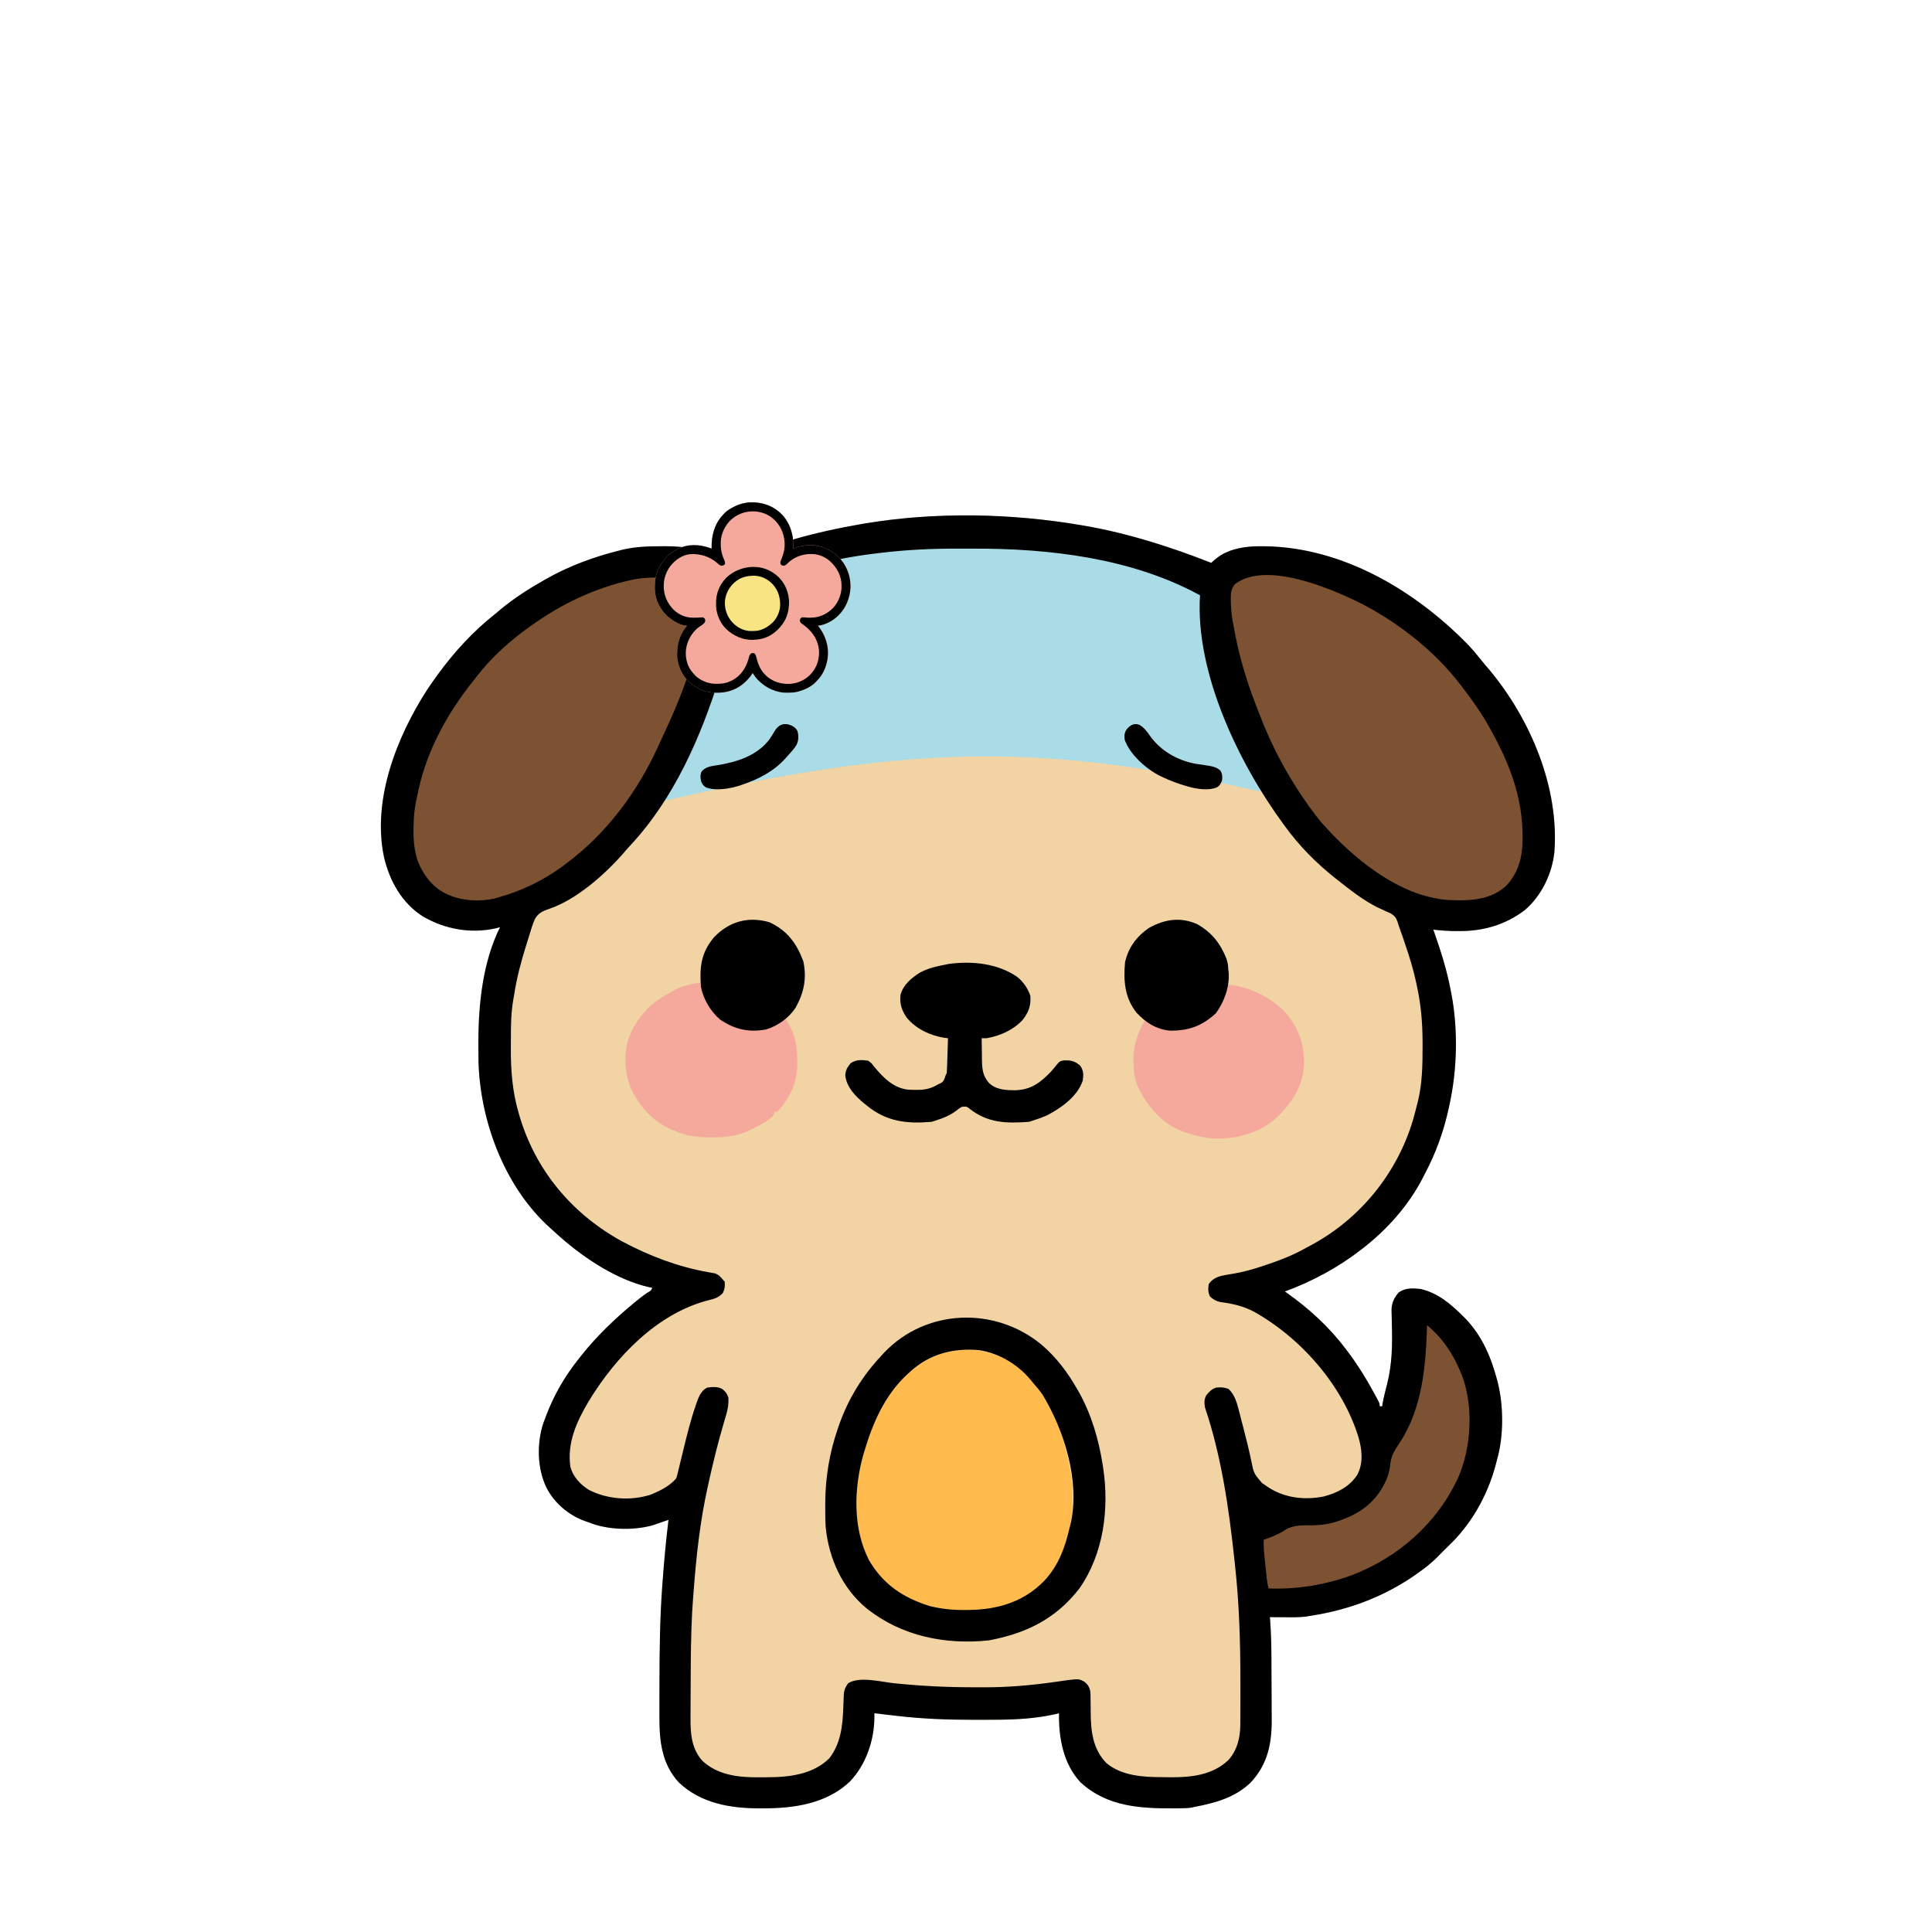 <svg width="350" height="350" viewBox="0 0 350 350" fill="none" xmlns="http://www.w3.org/2000/svg">
<path d="M196.148 95.186C196.346 95.22 196.544 95.254 196.748 95.289C204.495 96.656 212.119 99.089 219.429 101.967C219.578 101.831 219.578 101.831 219.729 101.692C220.557 100.954 221.297 100.402 222.339 99.989C222.66 99.858 222.66 99.858 222.988 99.724C224.814 99.12 226.507 98.947 228.428 98.958C228.801 98.96 228.801 98.96 229.181 98.962C243.252 99.167 256.356 106.962 265.958 116.807C266.76 117.647 267.502 118.528 268.221 119.44C268.738 120.092 269.278 120.719 269.82 121.349C277.287 130.307 282.492 142.674 281.588 154.406C281.159 158.336 279.261 162.263 276.255 164.857C272.751 167.531 268.733 168.696 264.353 168.674C264.176 168.675 263.999 168.676 263.817 168.677C262.423 168.675 261.049 168.564 259.663 168.42C259.719 168.579 259.774 168.738 259.832 168.901C261.049 172.395 262.152 175.855 262.827 179.496C262.864 179.682 262.901 179.869 262.939 180.062C264.156 186.482 263.996 193.693 262.601 200.064C262.538 200.365 262.538 200.365 262.473 200.672C261.56 204.912 260.127 208.901 258.081 212.722C257.975 212.934 257.869 213.145 257.76 213.363C255.238 218.289 251.345 222.673 247.005 226.058C246.82 226.203 246.82 226.203 246.632 226.35C242.463 229.589 237.721 232.148 232.765 233.969C232.908 234.068 233.051 234.167 233.198 234.269C237.106 237.04 240.705 240.325 243.615 244.141C243.712 244.267 243.809 244.393 243.908 244.523C245.915 247.145 247.599 249.898 249.167 252.801C249.245 252.945 249.323 253.09 249.404 253.239C249.944 254.257 249.944 254.257 249.944 254.764C250.093 254.764 250.242 254.764 250.396 254.764C250.435 254.498 250.435 254.498 250.474 254.226C250.588 253.594 250.72 252.986 250.875 252.364C250.923 252.171 250.972 251.977 251.021 251.778C251.12 251.385 251.22 250.993 251.321 250.6C252.214 246.988 252.253 243.497 252.143 239.804C252.127 239.213 252.118 238.622 252.109 238.031C252.099 237.765 252.099 237.765 252.087 237.494C252.075 236.142 252.48 235.242 253.334 234.195C254.523 233.267 255.962 233.358 257.403 233.517C260.435 234.247 262.699 236.12 264.862 238.264C265.061 238.46 265.26 238.656 265.465 238.858C268.417 241.93 270.043 245.666 271.148 249.735C271.195 249.906 271.242 250.077 271.29 250.253C272.406 254.6 272.441 260.175 271.191 264.484C271.11 264.792 271.03 265.101 270.95 265.411C269.442 271.048 266.447 276.315 262.149 280.306C261.963 280.492 261.776 280.679 261.584 280.871C261.398 281.057 261.211 281.244 261.019 281.436C260.907 281.553 260.794 281.67 260.678 281.79C259.751 282.743 258.783 283.572 257.713 284.36C257.556 284.477 257.398 284.594 257.235 284.714C251.324 289.045 244.516 291.666 237.286 292.738C236.931 292.801 236.931 292.801 236.57 292.866C235.306 293.008 234.05 292.987 232.779 292.978C232.517 292.977 232.255 292.976 231.984 292.975C231.34 292.972 230.697 292.968 230.053 292.964C230.068 293.158 230.084 293.353 230.1 293.554C230.276 295.925 230.323 298.285 230.333 300.662C230.334 300.861 230.335 301.061 230.335 301.266C230.34 302.32 230.343 303.373 230.346 304.427C230.348 305.503 230.356 306.579 230.365 307.655C230.371 308.494 230.373 309.333 230.373 310.172C230.374 310.569 230.377 310.965 230.381 311.362C230.426 315.776 229.678 319.649 226.527 322.962C223.692 325.655 220.22 326.601 216.491 327.32C216.322 327.36 216.153 327.4 215.979 327.441C215.19 327.575 214.412 327.587 213.613 327.592C213.361 327.595 213.361 327.595 213.104 327.597C206.809 327.643 200.612 327.397 195.719 322.859C192.616 319.52 191.772 314.779 191.853 310.368C191.588 310.433 191.322 310.499 191.048 310.566C187.614 311.326 184.072 311.53 180.564 311.544C180.294 311.546 180.023 311.547 179.744 311.549C178.874 311.553 178.003 311.554 177.133 311.555C176.836 311.555 176.539 311.555 176.233 311.556C171.532 311.558 166.912 311.378 162.243 310.82C161.89 310.779 161.536 310.737 161.182 310.696C160.255 310.588 159.328 310.478 158.401 310.368C158.403 310.611 158.406 310.853 158.408 311.103C158.372 315.323 156.887 319.666 153.972 322.736C149.691 326.795 143.81 327.598 138.171 327.603C137.999 327.603 137.827 327.603 137.65 327.603C132.327 327.596 126.997 326.716 122.979 322.908C119.864 319.532 119.451 315.405 119.463 311.024C119.463 310.648 119.462 310.272 119.461 309.896C119.46 308.898 119.462 307.9 119.465 306.902C119.467 306.283 119.468 305.664 119.469 305.045C119.478 299.125 119.537 293.219 119.975 287.313C119.988 287.133 120.002 286.952 120.015 286.767C120.294 282.945 120.639 279.137 121.105 275.333C120.858 275.418 120.611 275.502 120.357 275.589C120.209 275.64 120.062 275.69 119.91 275.742C119.605 275.846 119.301 275.951 118.996 276.057C118.795 276.125 118.795 276.125 118.589 276.194C118.454 276.24 118.319 276.286 118.18 276.334C114.687 277.305 109.99 277.174 106.639 275.785C106.439 275.717 106.238 275.649 106.031 275.579C103.022 274.518 100.376 272.27 98.954 269.414C97.311 265.957 97.232 261.488 98.416 257.843C98.519 257.573 98.622 257.303 98.728 257.024C98.819 256.78 98.819 256.78 98.912 256.53C100.341 252.738 102.302 249.338 104.831 246.175C104.986 245.977 105.14 245.779 105.299 245.575C108.099 242.058 111.293 238.994 114.748 236.131C114.91 235.997 115.071 235.863 115.237 235.725C115.928 235.16 116.613 234.615 117.364 234.131C117.959 233.8 117.959 233.8 118.167 233.291C118.005 233.263 117.843 233.235 117.676 233.206C111.928 231.935 106.04 228.086 101.667 224.25C101.472 224.08 101.278 223.911 101.078 223.736C100.514 223.236 99.958 222.729 99.406 222.216C99.256 222.077 99.106 221.939 98.951 221.797C91.193 214.386 86.969 202.857 86.683 192.275C86.665 191.274 86.662 190.273 86.664 189.271C86.664 189.06 86.664 188.848 86.664 188.63C86.682 181.783 87.48 174.19 90.591 167.968C90.31 168.041 90.028 168.114 89.738 168.189C85.21 169.188 80.516 168.321 76.556 165.985C72.769 163.545 70.57 159.57 69.563 155.266C67.382 144.908 71.865 133.485 77.408 124.913C77.944 124.109 78.497 123.318 79.064 122.536C79.159 122.403 79.255 122.27 79.354 122.134C82.32 118.071 85.738 114.352 89.687 111.234C90.092 110.895 90.497 110.556 90.902 110.217C93.277 108.279 95.842 106.643 98.502 105.131C98.665 105.039 98.827 104.946 98.995 104.851C103.192 102.493 107.621 100.861 112.29 99.706C112.451 99.666 112.611 99.625 112.777 99.584C115.191 99.002 117.618 98.965 120.088 98.958C120.245 98.957 120.401 98.956 120.563 98.955C124.164 98.945 128.005 99.482 130.825 101.967C130.825 102.116 130.825 102.265 130.825 102.419C131.043 102.32 131.261 102.221 131.486 102.119C139.287 98.668 147.525 96.405 155.914 94.96C156.128 94.922 156.343 94.885 156.563 94.847C169.477 92.683 183.269 92.963 196.148 95.186Z" fill="#F2D3A3"/>
<path d="M275.782 143.799C275.782 163.901 232.29 137.028 178.639 137.028C124.988 137.028 77.272 163.901 77.272 143.799C77.272 123.697 124.988 98.09 178.639 98.09C232.29 98.09 275.782 123.697 275.782 143.799Z" fill="#AADCE7"/>
<path d="M196.148 95.186C196.346 95.22 196.544 95.254 196.748 95.289C204.495 96.656 212.119 99.089 219.429 101.967C219.578 101.831 219.578 101.831 219.729 101.692C220.557 100.954 221.297 100.402 222.339 99.989C222.66 99.858 222.66 99.858 222.988 99.724C224.814 99.12 226.507 98.947 228.428 98.958C228.801 98.96 228.801 98.96 229.181 98.962C243.252 99.167 256.356 106.962 265.958 116.807C266.76 117.647 267.502 118.528 268.221 119.44C268.738 120.092 269.278 120.719 269.82 121.349C277.287 130.307 282.492 142.674 281.588 154.406C281.159 158.336 279.261 162.263 276.255 164.857C272.751 167.531 268.733 168.696 264.353 168.674C264.176 168.675 263.999 168.676 263.817 168.677C262.423 168.675 261.049 168.564 259.663 168.42C259.719 168.579 259.774 168.738 259.832 168.901C261.049 172.395 262.152 175.855 262.827 179.496C262.864 179.682 262.901 179.869 262.939 180.062C264.156 186.482 263.996 193.693 262.601 200.064C262.538 200.365 262.538 200.365 262.473 200.672C261.56 204.912 260.127 208.901 258.081 212.722C257.975 212.934 257.869 213.145 257.76 213.363C255.238 218.289 251.345 222.673 247.005 226.058C246.82 226.203 246.82 226.203 246.632 226.35C242.463 229.589 237.721 232.148 232.765 233.969C232.908 234.068 233.051 234.167 233.198 234.269C237.106 237.04 240.705 240.325 243.615 244.141C243.712 244.267 243.809 244.393 243.908 244.523C245.915 247.145 247.599 249.898 249.167 252.801C249.245 252.945 249.323 253.09 249.404 253.239C249.944 254.257 249.944 254.257 249.944 254.764C250.093 254.764 250.242 254.764 250.396 254.764C250.435 254.498 250.435 254.498 250.474 254.226C250.588 253.594 250.72 252.986 250.875 252.364C250.923 252.171 250.972 251.977 251.021 251.778C251.12 251.385 251.22 250.993 251.321 250.6C252.214 246.988 252.253 243.497 252.143 239.804C252.127 239.213 252.118 238.622 252.109 238.031C252.099 237.765 252.099 237.765 252.087 237.494C252.075 236.142 252.48 235.242 253.334 234.195C254.523 233.267 255.962 233.358 257.403 233.517C260.435 234.247 262.699 236.12 264.862 238.264C265.061 238.46 265.26 238.656 265.465 238.858C268.417 241.93 270.043 245.666 271.148 249.735C271.195 249.906 271.242 250.077 271.29 250.253C272.406 254.6 272.441 260.175 271.191 264.484C271.11 264.792 271.03 265.101 270.95 265.411C269.442 271.048 266.447 276.315 262.149 280.306C261.963 280.492 261.776 280.679 261.584 280.871C261.398 281.057 261.211 281.244 261.019 281.436C260.907 281.553 260.794 281.67 260.678 281.79C259.751 282.743 258.783 283.572 257.713 284.36C257.556 284.477 257.398 284.594 257.235 284.714C251.324 289.045 244.516 291.666 237.286 292.738C236.931 292.801 236.931 292.801 236.57 292.866C235.306 293.008 234.05 292.987 232.779 292.978C232.517 292.977 232.255 292.976 231.984 292.975C231.34 292.972 230.697 292.968 230.053 292.964C230.068 293.158 230.084 293.353 230.1 293.554C230.276 295.925 230.323 298.285 230.333 300.662C230.334 300.861 230.335 301.061 230.335 301.266C230.34 302.32 230.343 303.373 230.346 304.427C230.348 305.503 230.356 306.579 230.365 307.655C230.371 308.494 230.373 309.333 230.373 310.172C230.374 310.569 230.377 310.965 230.381 311.362C230.426 315.776 229.678 319.649 226.527 322.962C223.692 325.655 220.22 326.601 216.491 327.32C216.322 327.36 216.153 327.4 215.979 327.441C215.19 327.575 214.412 327.587 213.613 327.592C213.361 327.595 213.361 327.595 213.104 327.597C206.809 327.643 200.612 327.397 195.719 322.859C192.616 319.52 191.772 314.779 191.853 310.368C191.588 310.433 191.322 310.499 191.048 310.566C187.614 311.326 184.072 311.53 180.564 311.544C180.294 311.546 180.023 311.547 179.744 311.549C178.874 311.553 178.003 311.554 177.133 311.555C176.836 311.555 176.539 311.555 176.233 311.556C171.532 311.558 166.912 311.378 162.243 310.82C161.89 310.779 161.536 310.737 161.182 310.696C160.255 310.588 159.328 310.478 158.401 310.368C158.403 310.611 158.406 310.853 158.408 311.103C158.372 315.323 156.887 319.666 153.972 322.736C149.691 326.795 143.81 327.598 138.171 327.603C137.999 327.603 137.827 327.603 137.65 327.603C132.327 327.596 126.997 326.716 122.979 322.908C119.864 319.532 119.451 315.405 119.463 311.024C119.463 310.648 119.462 310.272 119.461 309.896C119.46 308.898 119.462 307.9 119.465 306.902C119.467 306.283 119.468 305.664 119.469 305.045C119.478 299.125 119.537 293.219 119.975 287.313C119.988 287.133 120.002 286.952 120.015 286.767C120.294 282.945 120.639 279.137 121.105 275.333C120.858 275.418 120.611 275.502 120.357 275.589C120.209 275.64 120.062 275.69 119.91 275.742C119.605 275.846 119.301 275.951 118.996 276.057C118.795 276.125 118.795 276.125 118.589 276.194C118.454 276.24 118.319 276.286 118.18 276.334C114.687 277.305 109.99 277.174 106.639 275.785C106.439 275.717 106.238 275.649 106.031 275.579C103.022 274.518 100.376 272.27 98.954 269.414C97.311 265.957 97.232 261.488 98.416 257.843C98.519 257.573 98.622 257.303 98.728 257.024C98.819 256.78 98.819 256.78 98.912 256.53C100.341 252.738 102.302 249.338 104.831 246.175C104.986 245.977 105.14 245.779 105.299 245.575C108.099 242.058 111.293 238.994 114.748 236.131C114.91 235.997 115.071 235.863 115.237 235.725C115.928 235.16 116.613 234.615 117.364 234.131C117.959 233.8 117.959 233.8 118.167 233.291C118.005 233.263 117.843 233.235 117.676 233.206C111.928 231.935 106.04 228.086 101.667 224.25C101.472 224.08 101.278 223.911 101.078 223.736C100.514 223.236 99.958 222.729 99.406 222.216C99.256 222.077 99.106 221.939 98.951 221.797C91.193 214.386 86.969 202.857 86.683 192.275C86.665 191.274 86.662 190.273 86.664 189.271C86.664 189.06 86.664 188.848 86.664 188.63C86.682 181.783 87.48 174.19 90.591 167.968C90.31 168.041 90.028 168.114 89.738 168.189C85.21 169.188 80.516 168.321 76.556 165.985C72.769 163.545 70.57 159.57 69.563 155.266C67.382 144.908 71.865 133.485 77.408 124.913C77.944 124.109 78.497 123.318 79.064 122.536C79.159 122.403 79.255 122.27 79.354 122.134C82.32 118.071 85.738 114.352 89.687 111.234C90.092 110.895 90.497 110.556 90.902 110.217C93.277 108.279 95.842 106.643 98.502 105.131C98.665 105.039 98.827 104.946 98.995 104.851C103.192 102.493 107.621 100.861 112.29 99.706C112.451 99.666 112.611 99.625 112.777 99.584C115.191 99.002 117.618 98.965 120.088 98.958C120.245 98.957 120.401 98.956 120.563 98.955C124.164 98.945 128.005 99.482 130.825 101.967C130.825 102.116 130.825 102.265 130.825 102.419C131.043 102.32 131.261 102.221 131.486 102.119C139.287 98.668 147.525 96.405 155.914 94.96C156.128 94.922 156.343 94.885 156.563 94.847C169.477 92.683 183.269 92.963 196.148 95.186ZM159.531 100.158C159.173 100.201 159.173 100.201 158.808 100.244C151.13 101.158 143.69 103.037 136.476 105.809C136.27 105.887 136.064 105.966 135.851 106.046C135.327 106.248 134.806 106.457 134.286 106.671C134.01 106.784 133.734 106.898 133.45 107.014C132.823 107.333 132.823 107.333 132.654 107.913C132.631 108.591 132.646 109.257 132.675 109.934C132.746 113.938 131.765 118.047 130.599 121.857C130.531 122.079 130.463 122.301 130.393 122.529C127.004 133.438 122.068 144.759 114.147 153.193C113.718 153.652 113.314 154.121 112.912 154.604C109.501 158.487 104.417 162.987 99.459 164.662C98.265 165.077 97.574 165.375 96.904 166.479C96.525 167.341 96.245 168.228 95.98 169.131C95.773 169.835 95.549 170.534 95.326 171.233C94.415 174.131 93.643 177.035 93.17 180.037C93.104 180.456 93.033 180.874 92.957 181.291C92.578 183.562 92.549 185.804 92.554 188.101C92.555 188.756 92.549 189.409 92.544 190.063C92.531 193.897 92.835 197.766 93.911 201.463C93.968 201.666 94.026 201.868 94.085 202.077C97.008 212.025 103.623 219.91 112.669 224.873C117.598 227.508 122.762 229.48 128.276 230.462C128.477 230.499 128.678 230.535 128.885 230.573C129.067 230.603 129.249 230.634 129.436 230.666C130.185 230.88 130.577 231.339 131.051 231.935C131.125 232.01 131.2 232.084 131.277 232.161C131.374 232.993 131.298 233.47 130.952 234.238C130.169 235.097 129.445 235.275 128.338 235.551C119.027 237.935 111.481 245.878 106.62 253.902C104.456 257.56 102.708 261.37 103.329 265.725C103.803 267.512 105.103 268.916 106.642 269.884C110.004 271.618 114.166 271.937 117.8 270.798C119.466 270.135 121.266 269.251 122.462 267.874C122.649 267.414 122.649 267.414 122.763 266.894C122.812 266.696 122.861 266.497 122.911 266.293C122.962 266.079 123.013 265.864 123.066 265.643C123.149 265.307 123.149 265.307 123.234 264.964C123.412 264.244 123.587 263.523 123.761 262.802C124.421 260.078 125.085 257.367 125.997 254.714C126.059 254.529 126.122 254.344 126.186 254.154C126.582 253.045 126.999 251.931 128.112 251.374C129.036 251.257 129.97 251.166 130.815 251.602C131.411 252.085 131.711 252.451 131.955 253.182C132.013 254.294 131.884 255.198 131.566 256.263C131.481 256.552 131.396 256.841 131.312 257.131C131.267 257.281 131.222 257.432 131.176 257.587C130.077 261.285 129.167 265.01 128.338 268.778C128.271 269.08 128.271 269.08 128.202 269.387C126.828 275.564 126.139 281.871 125.664 288.173C125.635 288.556 125.604 288.938 125.572 289.321C125.427 291.104 125.334 292.884 125.276 294.671C125.267 294.961 125.258 295.251 125.248 295.549C125.146 298.869 125.124 302.189 125.12 305.511C125.118 306.391 125.113 307.27 125.107 308.15C125.102 308.843 125.101 309.535 125.101 310.227C125.1 310.552 125.098 310.876 125.095 311.201C125.071 314.038 125.263 316.743 127.208 318.957C129.998 321.588 133.811 322.015 137.479 321.972C137.959 321.966 138.439 321.967 138.919 321.968C142.939 321.96 147.28 321.488 150.264 318.505C152.299 315.833 152.651 312.694 152.764 309.45C152.781 308.983 152.799 308.516 152.822 308.049C152.841 307.631 152.857 307.213 152.872 306.795C152.985 306.008 153.18 305.576 153.654 304.943C155.628 303.627 159.646 304.694 161.918 304.929C166.643 305.416 171.321 305.664 176.072 305.663C176.777 305.664 177.482 305.668 178.187 305.672C182.562 305.685 186.862 305.311 191.189 304.689C191.762 304.607 192.334 304.527 192.907 304.447C193.151 304.412 193.395 304.377 193.646 304.341C195.46 304.143 195.46 304.143 196.431 304.647C197.109 305.217 197.253 305.469 197.504 306.299C197.562 307.038 197.562 307.038 197.566 307.873C197.571 308.183 197.575 308.494 197.58 308.804C197.585 309.286 197.589 309.767 197.59 310.248C197.606 313.614 197.973 316.879 200.443 319.409C203.236 321.728 207.088 321.941 210.557 321.95C211.044 321.952 211.53 321.959 212.017 321.966C215.819 321.995 219.694 321.573 222.549 318.843C224.14 317.037 224.68 314.809 224.694 312.449C224.695 312.282 224.697 312.115 224.698 311.943C224.702 311.394 224.703 310.844 224.704 310.294C224.706 309.903 224.708 309.512 224.71 309.121C224.715 307.86 224.714 306.599 224.713 305.339C224.713 305.124 224.713 304.91 224.713 304.689C224.71 297.576 224.504 290.546 223.724 283.47C223.674 283.001 223.624 282.532 223.573 282.063C222.591 272.985 221.224 263.678 218.299 254.99C218.161 254.2 218.125 253.498 218.521 252.781C219.031 252.137 219.541 251.607 220.333 251.374C221.155 251.299 221.748 251.311 222.523 251.6C223.716 252.632 224.119 254.264 224.493 255.749C224.539 255.924 224.585 256.099 224.632 256.28C224.729 256.652 224.824 257.024 224.919 257.397C225.068 257.977 225.219 258.556 225.37 259.136C225.848 260.969 226.296 262.801 226.679 264.656C227.147 266.943 227.147 266.943 228.647 268.682C228.813 268.788 228.978 268.895 229.149 269.004C229.319 269.127 229.489 269.25 229.664 269.376C232.654 271.371 236.292 271.794 239.782 271.107C242.251 270.467 244.435 269.364 245.875 267.196C247.013 265.058 246.745 262.607 246.101 260.358C243.193 250.938 235.685 242.387 227.148 237.615C225.244 236.613 223.314 236.168 221.192 235.897C220.324 235.733 219.859 235.456 219.203 234.873C218.838 234.144 218.845 233.402 218.977 232.613C219.898 231.329 221.057 231.142 222.553 230.88C222.702 230.857 222.851 230.833 223.005 230.81C225.174 230.474 227.204 229.892 229.276 229.18C229.438 229.125 229.601 229.07 229.768 229.014C232.154 228.205 234.419 227.312 236.608 226.058C236.914 225.893 237.221 225.73 237.529 225.566C246.38 220.812 253.045 212.624 255.942 203.013C256.224 202.035 256.483 201.053 256.725 200.064C256.762 199.924 256.8 199.783 256.839 199.638C257.669 196.32 257.721 192.842 257.713 189.441C257.713 189.139 257.713 189.139 257.713 188.831C257.705 185.418 257.448 182.162 256.725 178.817C256.686 178.629 256.647 178.44 256.607 178.245C255.843 174.587 254.575 171.036 253.334 167.516C253.281 167.344 253.227 167.172 253.173 166.995C252.893 166.181 252.646 165.927 251.91 165.455C251.61 165.318 251.307 165.186 251.003 165.058C250.674 164.906 250.345 164.752 250.017 164.597C249.77 164.481 249.77 164.481 249.517 164.362C246.9 163.068 244.546 161.171 242.259 159.379C242.133 159.28 242.008 159.182 241.878 159.081C238.452 156.361 235.329 153.205 232.765 149.659C232.655 149.509 232.545 149.359 232.432 149.205C224.374 138.191 216.497 121.823 217.395 107.844C205.091 101.106 190.058 99.334 176.233 99.392C175.312 99.396 174.39 99.394 173.469 99.39C168.78 99.373 164.188 99.599 159.531 100.158Z" fill="black"/>
<path d="M246.453 109.256C253.283 112.749 259.979 118.001 264.635 124.118C264.755 124.273 264.874 124.429 264.997 124.589C266.765 126.91 268.424 129.248 269.834 131.803C269.938 131.989 270.043 132.175 270.15 132.367C273.463 138.331 275.799 144.418 275.824 151.298C275.826 151.738 275.826 151.738 275.829 152.186C275.785 155.39 275.058 158.113 272.846 160.484C269.913 163.146 266.092 163.207 262.349 163.041C253.428 162.414 245.052 155.428 239.4 149.011C238.654 148.127 237.96 147.208 237.286 146.269C237.183 146.126 237.08 145.983 236.973 145.836C233.26 140.64 230.303 135.066 228.048 129.09C227.807 128.452 227.561 127.816 227.314 127.181C225.625 122.767 224.292 118.156 223.498 113.494C223.452 113.274 223.406 113.053 223.359 112.826C223.092 111.469 222.994 110.141 222.975 108.762C222.971 108.598 222.967 108.435 222.963 108.267C222.964 107.253 223.097 106.612 223.724 105.809C229.378 101.568 240.989 106.583 246.453 109.256Z" fill="#7D5232"/>
<path d="M119.891 104.622C120.317 104.62 120.317 104.62 120.752 104.617C124.925 104.626 124.925 104.626 126.53 106.035C126.995 107.104 127.062 108.121 127.053 109.27C127.051 109.538 127.051 109.538 127.05 109.811C126.894 117.835 123.361 126.404 119.996 133.536C119.75 134.062 119.511 134.591 119.274 135.121C115.516 143.409 109.904 150.991 102.571 156.44C102.35 156.609 102.128 156.778 101.9 156.952C98.433 159.489 94.502 161.403 90.365 162.543C90.161 162.603 89.957 162.662 89.747 162.723C87.205 163.354 84.218 163.264 81.776 162.317C81.492 162.21 81.492 162.21 81.202 162.1C78.529 160.933 76.744 158.653 75.673 155.988C75.074 154.113 74.885 152.355 74.91 150.394C74.913 150.008 74.913 150.008 74.916 149.615C74.951 147.591 75.185 145.746 75.673 143.782C75.734 143.5 75.794 143.218 75.856 142.927C77.439 135.709 81.234 128.923 85.845 123.214C86.063 122.926 86.063 122.926 86.286 122.633C89.029 119.101 92.368 116.061 96.016 113.494C96.153 113.396 96.29 113.297 96.432 113.196C101.694 109.435 107.768 106.529 114.099 105.131C114.28 105.089 114.462 105.048 114.649 105.005C116.399 104.642 118.108 104.611 119.891 104.622Z" fill="#7D5232"/>
<path d="M181.004 245.723C181.209 245.802 181.414 245.881 181.626 245.962C186.748 248.207 189.826 253.675 191.853 258.607C192.854 261.182 193.41 263.805 193.887 266.518C193.927 266.729 193.967 266.941 194.008 267.158C194.618 271.296 194.389 275.918 192.983 279.854C192.894 280.114 192.804 280.374 192.712 280.641C191.086 284.899 188.002 288.2 183.888 290.121C178.454 292.5 171.473 292.244 166.024 290.13C161.809 288.402 158.866 285.592 156.897 281.496C153.858 274.132 155.154 265.573 158.132 258.409C159.369 255.55 160.813 252.786 162.921 250.47C163.019 250.361 163.116 250.253 163.217 250.141C167.912 244.989 174.479 243.088 181.004 245.723Z" fill="#FFBB4D"/>
<path d="M188.612 243.545C191.394 245.893 193.451 248.66 195.244 251.826C195.318 251.956 195.392 252.086 195.468 252.22C197.738 256.278 199.052 260.81 199.765 265.388C199.804 265.636 199.804 265.636 199.844 265.89C200.975 273.337 199.932 281.511 195.523 287.792C191.249 293.299 185.873 295.915 179.12 297.173C171.208 297.991 163.36 296.412 157.054 291.422C152.592 287.771 150.162 282.362 149.585 276.689C149.504 275.424 149.497 274.157 149.501 272.889C149.501 272.717 149.501 272.546 149.501 272.369C149.517 267.604 150.274 263.109 151.846 258.607C151.896 258.46 151.947 258.313 151.999 258.161C153.685 253.362 156.279 249.188 159.757 245.497C159.884 245.358 160.01 245.22 160.141 245.077C167.717 237.078 180.21 236.643 188.612 243.545ZM164.956 248.435C164.742 248.628 164.528 248.821 164.308 249.019C160.314 252.75 158.121 257.733 156.592 262.901C156.523 263.129 156.454 263.357 156.383 263.592C154.687 269.733 154.467 276.88 157.448 282.672C160.035 287.074 163.633 289.452 168.43 290.953C170.548 291.475 172.595 291.684 174.774 291.664C175.022 291.662 175.27 291.661 175.526 291.659C180.742 291.59 185.418 290.22 189.141 286.409C191.754 283.651 192.958 280.317 193.787 276.677C193.853 276.391 193.927 276.107 194.01 275.826C195.621 268.166 192.821 259.235 188.915 252.73C188.359 251.929 187.755 251.198 187.107 250.47C186.895 250.21 186.895 250.21 186.679 249.945C184.357 247.161 180.994 245.149 177.387 244.593C172.734 244.172 168.473 245.257 164.956 248.435Z" fill="black"/>
<path d="M140.537 168.843C142.85 169.932 144.03 171.595 144.895 173.929C145.357 176.163 145.001 178.033 143.862 180.015C143.092 181.134 142.19 181.803 140.996 182.434C141.356 183.22 141.826 183.89 142.324 184.595C143.911 186.952 144.427 189.189 144.429 191.984C144.432 192.188 144.434 192.392 144.437 192.603C144.444 195.959 143.142 198.998 140.77 201.421C140.621 201.421 140.472 201.421 140.318 201.421C140.243 201.644 140.169 201.868 140.092 202.099C139.101 203.119 137.77 203.761 136.518 204.401C136.301 204.514 136.301 204.514 136.08 204.629C133.792 205.765 131.596 206.062 129.059 206.04C128.639 206.038 128.639 206.038 128.211 206.035C126.22 206 124.537 205.815 122.687 205.037C122.373 204.922 122.373 204.922 122.052 204.805C118.539 203.403 116.053 200.748 114.397 197.409C113.674 195.633 113.293 194.018 113.307 192.097C113.308 191.89 113.31 191.684 113.311 191.471C113.409 187.704 115.262 184.684 117.933 182.113C119.055 181.16 120.268 180.432 121.557 179.722C121.72 179.627 121.882 179.532 122.05 179.434C124.392 178.141 127.166 177.872 129.793 177.899C129.98 177.9 130.167 177.901 130.36 177.902C130.816 177.905 131.272 177.909 131.729 177.913C131.718 177.643 131.708 177.373 131.697 177.095C131.62 174.318 131.829 172.514 133.776 170.407C135.694 168.636 138.007 168.101 140.537 168.843Z" fill="#F4A99C"/>
<path d="M213.864 169.112C215.745 170.204 216.82 171.607 217.621 173.619C218.034 175.176 217.905 176.797 217.621 178.366C217.852 178.362 217.852 178.362 218.087 178.358C218.794 178.349 219.5 178.343 220.207 178.337C220.448 178.334 220.69 178.33 220.939 178.326C225.258 178.299 229.341 180.06 232.482 183.024C235.02 185.716 236.28 188.89 236.251 192.589C236.118 196.301 234.428 199.292 231.861 201.873C231.728 202.014 231.594 202.156 231.456 202.302C228.592 205.097 224.269 206.315 220.364 206.275C218.537 206.208 216.868 205.825 215.135 205.263C214.781 205.152 214.781 205.152 214.419 205.039C210.559 203.642 207.973 200.593 206.194 197.011C205.521 195.384 205.333 193.939 205.345 192.196C205.346 191.996 205.348 191.796 205.349 191.591C205.412 188.171 206.846 185.413 208.806 182.66C208.642 182.573 208.642 182.573 208.474 182.484C206.826 181.543 205.177 180.124 204.602 178.25C204.201 175.764 204.346 173.467 205.733 171.32C207.666 168.804 210.933 167.78 213.864 169.112Z" fill="#F4A99C"/>
<path d="M258.532 240.072C261.347 242.441 263.25 245.237 264.635 248.661C264.7 248.814 264.764 248.967 264.83 249.125C266.968 254.769 266.559 262.147 264.183 267.648C260.377 275.916 253.346 282.132 244.863 285.37C240.004 287.127 234.989 287.952 229.826 287.764C229.484 286.561 229.42 285.307 229.294 284.066C229.247 283.614 229.2 283.162 229.152 282.711C229.123 282.423 229.093 282.136 229.063 281.84C229.022 281.447 229.022 281.447 228.981 281.047C228.925 280.344 228.912 279.654 228.922 278.949C229.106 278.883 229.289 278.818 229.478 278.75C230.728 278.287 231.839 277.849 232.934 277.084C234.466 276.196 236.136 276.35 237.855 276.325C239.979 276.278 241.653 275.931 243.614 275.107C243.887 274.995 244.16 274.883 244.442 274.768C247.762 273.265 250.013 270.959 251.356 267.563C251.658 266.7 251.802 265.913 251.893 265.006C252.102 263.549 252.776 262.552 253.569 261.349C257.722 255.036 258.29 247.426 258.532 240.072Z" fill="#7D5232"/>
<path d="M184.254 176.952C185.367 177.847 186.204 179.046 186.655 180.399C186.796 182.194 186.33 183.435 185.214 184.821C183.523 186.618 181.155 187.662 178.744 188.085C178.446 188.085 178.147 188.085 177.84 188.085C177.845 189.102 177.863 190.119 177.882 191.136C177.884 191.423 177.885 191.709 177.886 192.005C177.926 193.689 178.031 194.946 179.196 196.222C180.55 197.486 182.386 197.523 184.144 197.5C186.891 197.364 188.586 196.032 190.413 194.116C190.768 193.714 191.112 193.303 191.444 192.882C191.88 192.347 192.07 192.182 192.747 192.099C194.004 192.059 194.704 192.21 195.696 193.057C196.315 193.985 196.308 194.681 196.149 195.77C195.183 198.667 192.182 200.77 189.594 202.098C188.776 202.446 187.955 202.741 187.107 203.003C186.883 203.077 186.66 203.152 186.429 203.229C182.285 203.535 178.953 203.469 175.607 200.823C175.095 200.435 175.095 200.435 174.223 200.516C173.709 200.831 173.709 200.831 173.192 201.251C172.022 202.109 170.855 202.576 169.477 203.003C169.141 203.115 169.141 203.115 168.799 203.229C164.306 203.608 160.603 203.22 157.045 200.29C156.781 200.081 156.781 200.081 156.512 199.867C154.944 198.56 153.331 196.908 153.132 194.795C153.216 193.807 153.487 193.367 154.107 192.605C155.117 191.932 156.087 191.99 157.271 192.153C157.864 192.577 157.864 192.577 158.401 193.283C160.003 195.22 161.85 197.1 164.487 197.401C164.969 197.429 165.448 197.438 165.931 197.437C166.101 197.437 166.27 197.437 166.445 197.436C167.776 197.409 168.784 197.143 169.929 196.448C170.09 196.375 170.25 196.302 170.416 196.227C171.009 195.898 171.081 195.494 171.285 194.865C171.36 194.716 171.434 194.567 171.511 194.413C171.546 193.938 171.568 193.461 171.583 192.985C171.592 192.701 171.602 192.417 171.611 192.124C171.62 191.826 171.629 191.528 171.638 191.221C171.648 190.918 171.658 190.615 171.668 190.312C171.692 189.57 171.715 188.827 171.737 188.085C171.389 188.043 171.389 188.043 171.034 188.001C168.484 187.588 165.956 186.39 164.282 184.383C163.346 183.031 162.941 181.843 163.148 180.173C163.666 178.368 165.086 177.199 166.618 176.216C168.094 175.413 169.643 175.057 171.285 174.749C171.491 174.707 171.698 174.665 171.91 174.621C176.096 174.055 180.696 174.52 184.254 176.952Z" fill="black"/>
<path d="M143.348 131.415C143.819 131.65 144.208 131.925 144.45 132.4C144.707 133.198 144.686 134.108 144.334 134.873C143.913 135.595 143.346 136.213 142.783 136.831C142.62 137.01 142.46 137.192 142.3 137.374C140.206 139.719 137.43 141.146 134.468 142.152C134.365 142.189 134.263 142.226 134.157 142.263C132.377 142.851 129.648 143.362 127.86 142.627C127.417 142.366 127.232 142.035 127.024 141.586C126.866 140.912 126.818 140.363 127.123 139.728C127.897 138.89 128.817 138.799 129.911 138.632C133.489 138.043 137.015 136.965 139.321 134.038C139.668 133.559 139.97 133.065 140.263 132.554C140.976 131.313 141.947 130.846 143.348 131.415Z" fill="black"/>
<path d="M206.423 131.321C207.246 131.795 207.74 132.455 208.269 133.219C210.204 135.983 213.234 137.741 216.564 138.36C217.207 138.465 217.85 138.564 218.496 138.65C219.43 138.782 220.412 138.939 221.1 139.618C221.436 140.18 221.471 140.7 221.394 141.337C221.208 141.887 220.963 142.367 220.428 142.646C218.934 143.262 216.863 142.945 215.357 142.527C215.257 142.5 215.158 142.472 215.056 142.444C213.488 141.998 211.993 141.445 210.526 140.741C210.403 140.683 210.279 140.624 210.152 140.564C207.608 139.282 204.761 136.741 203.764 134.075C203.651 133.412 203.676 132.823 204.028 132.237C204.603 131.453 205.422 130.897 206.423 131.321Z" fill="black"/>
<path d="M216.929 167.443C219.568 168.961 221.077 170.913 222.201 173.712C222.458 174.675 222.458 174.675 222.518 175.598C222.541 175.796 222.564 175.994 222.588 176.198C222.771 178.766 221.774 181.529 220.239 183.596C217.698 185.892 215.345 186.741 211.943 186.71C209.442 186.479 207.546 185.228 205.862 183.428C203.736 180.698 203.512 177.67 203.811 174.341C204.39 171.686 205.901 169.632 208.143 168.106C210.996 166.509 213.884 166.07 216.929 167.443Z" fill="black"/>
<path d="M139.39 167.073C142.65 168.588 144.312 170.903 145.531 174.152C146.184 177.271 145.656 179.824 144.098 182.609C142.829 184.478 140.95 185.807 138.775 186.5C135.604 187.064 133.154 186.501 130.482 184.728C128.72 183.229 127.408 181.018 126.979 178.752C126.724 175.211 126.981 172.675 129.288 169.866C132.007 166.96 135.497 165.945 139.39 167.073Z" fill="black"/>
<path d="M135.93 91.005C137.844 90.943 139.657 91.465 141.128 92.713C141.166 92.745 141.166 92.745 141.205 92.778C142.388 93.793 143.122 95.175 143.486 96.677C143.5 96.734 143.5 96.734 143.514 96.792C143.658 97.421 143.698 98.033 143.69 98.674C143.69 98.744 143.69 98.814 143.689 98.883C143.688 99.051 143.686 99.219 143.685 99.387C143.741 99.365 143.797 99.344 143.855 99.321C144.784 98.967 145.679 98.752 146.681 98.76C146.741 98.76 146.802 98.761 146.863 98.761C147.959 98.774 148.903 99.002 149.885 99.482C149.941 99.509 149.996 99.536 150.052 99.563C151.397 100.254 152.569 101.393 153.246 102.748C153.262 102.779 153.278 102.811 153.294 102.843C154.034 104.334 154.272 106.09 153.909 107.718C153.901 107.756 153.892 107.793 153.884 107.832C153.566 109.212 152.916 110.449 151.921 111.458C151.885 111.494 151.849 111.53 151.813 111.568C150.888 112.451 149.467 113.24 148.181 113.351C148.235 113.418 148.235 113.418 148.289 113.487C149.155 114.598 149.742 115.924 149.933 117.327C149.938 117.365 149.943 117.404 149.949 117.443C150.101 118.79 149.868 120.164 149.317 121.398C149.294 121.452 149.27 121.506 149.246 121.561C148.914 122.268 148.441 122.877 147.897 123.434C147.856 123.479 147.856 123.479 147.813 123.525C146.917 124.476 145.642 125.028 144.395 125.327C144.343 125.34 144.343 125.34 144.29 125.353C143.81 125.465 143.338 125.479 142.847 125.48C142.739 125.481 142.632 125.482 142.525 125.484C141.871 125.489 141.242 125.396 140.617 125.203C140.558 125.185 140.558 125.185 140.499 125.167C139.566 124.869 138.697 124.408 137.957 123.765C137.918 123.731 137.878 123.697 137.838 123.662C137.718 123.556 137.601 123.448 137.484 123.339C137.449 123.307 137.414 123.275 137.377 123.242C136.97 122.855 136.656 122.386 136.348 121.919C136.322 121.961 136.296 122.004 136.269 122.047C136.041 122.416 135.8 122.744 135.495 123.055C135.456 123.095 135.417 123.135 135.377 123.176C135.338 123.214 135.299 123.252 135.259 123.292C135.23 123.322 135.201 123.352 135.172 123.384C133.9 124.706 132.068 125.451 130.247 125.487C129.574 125.496 128.91 125.488 128.253 125.327C128.195 125.314 128.137 125.301 128.077 125.287C126.813 124.978 125.816 124.384 124.845 123.528C124.812 123.499 124.778 123.469 124.744 123.439C123.533 122.302 122.742 120.482 122.66 118.831C122.634 116.756 123.089 114.95 124.466 113.351C124.406 113.349 124.345 113.347 124.283 113.345C123.103 113.222 121.94 112.497 121.058 111.742C121.015 111.705 120.973 111.669 120.929 111.631C120.621 111.361 120.359 111.074 120.111 110.748C120.092 110.723 120.073 110.697 120.053 110.672C119.199 109.547 118.653 108.141 118.631 106.719C118.631 106.682 118.63 106.646 118.629 106.609C118.614 105.457 118.715 104.389 119.165 103.316C119.178 103.284 119.191 103.251 119.205 103.218C119.545 102.407 120.04 101.691 120.632 101.044C120.672 101 120.711 100.957 120.752 100.912C121.318 100.319 121.985 99.852 122.715 99.482C122.745 99.467 122.775 99.451 122.806 99.436C124.604 98.53 126.556 98.596 128.434 99.21C128.596 99.265 128.756 99.326 128.916 99.387C128.915 99.34 128.915 99.34 128.914 99.291C128.869 97.065 129.421 94.894 130.992 93.246C131.057 93.178 131.122 93.111 131.188 93.044C131.216 93.013 131.245 92.982 131.274 92.949C131.728 92.459 132.352 92.12 132.939 91.814C132.968 91.798 132.998 91.783 133.028 91.767C133.927 91.305 134.92 91.043 135.93 91.005Z" fill="#F4A99C"/>
<path d="M135.93 91.005C137.844 90.943 139.657 91.465 141.128 92.713C141.166 92.745 141.166 92.745 141.205 92.778C142.388 93.793 143.122 95.175 143.486 96.677C143.5 96.734 143.5 96.734 143.514 96.792C143.658 97.421 143.698 98.033 143.69 98.674C143.69 98.744 143.69 98.814 143.689 98.883C143.688 99.051 143.686 99.219 143.685 99.387C143.741 99.365 143.797 99.344 143.855 99.321C144.784 98.967 145.679 98.752 146.681 98.76C146.741 98.76 146.802 98.761 146.863 98.761C147.959 98.774 148.903 99.002 149.885 99.482C149.941 99.509 149.996 99.536 150.052 99.563C151.397 100.254 152.569 101.393 153.246 102.748C153.262 102.779 153.278 102.811 153.294 102.843C154.034 104.334 154.272 106.09 153.909 107.718C153.901 107.756 153.892 107.793 153.884 107.832C153.566 109.212 152.916 110.449 151.921 111.458C151.885 111.494 151.849 111.53 151.813 111.568C150.888 112.451 149.467 113.24 148.181 113.351C148.235 113.418 148.235 113.418 148.289 113.487C149.155 114.598 149.742 115.924 149.933 117.327C149.938 117.365 149.943 117.404 149.949 117.443C150.101 118.79 149.868 120.164 149.317 121.398C149.294 121.452 149.27 121.506 149.246 121.561C148.914 122.268 148.441 122.877 147.897 123.434C147.856 123.479 147.856 123.479 147.813 123.525C146.917 124.476 145.642 125.028 144.395 125.327C144.343 125.34 144.343 125.34 144.29 125.353C143.81 125.465 143.338 125.479 142.847 125.48C142.739 125.481 142.632 125.482 142.525 125.484C141.871 125.489 141.242 125.396 140.617 125.203C140.558 125.185 140.558 125.185 140.499 125.167C139.566 124.869 138.697 124.408 137.957 123.765C137.918 123.731 137.878 123.697 137.838 123.662C137.718 123.556 137.601 123.448 137.484 123.339C137.449 123.307 137.414 123.275 137.377 123.242C136.97 122.855 136.656 122.386 136.348 121.919C136.322 121.961 136.296 122.004 136.269 122.047C136.041 122.416 135.8 122.744 135.495 123.055C135.456 123.095 135.417 123.135 135.377 123.176C135.338 123.214 135.299 123.252 135.259 123.292C135.23 123.322 135.201 123.352 135.172 123.384C133.9 124.706 132.068 125.451 130.247 125.487C129.574 125.496 128.91 125.488 128.253 125.327C128.195 125.314 128.137 125.301 128.077 125.287C126.813 124.978 125.816 124.384 124.845 123.528C124.812 123.499 124.778 123.469 124.744 123.439C123.533 122.302 122.742 120.482 122.66 118.831C122.634 116.756 123.089 114.95 124.466 113.351C124.406 113.349 124.345 113.347 124.283 113.345C123.103 113.222 121.94 112.497 121.058 111.742C121.015 111.705 120.973 111.669 120.929 111.631C120.621 111.361 120.359 111.074 120.111 110.748C120.092 110.723 120.073 110.697 120.053 110.672C119.199 109.547 118.653 108.141 118.631 106.719C118.631 106.682 118.63 106.646 118.629 106.609C118.614 105.457 118.715 104.389 119.165 103.316C119.178 103.284 119.191 103.251 119.205 103.218C119.545 102.407 120.04 101.691 120.632 101.044C120.672 101 120.711 100.957 120.752 100.912C121.318 100.319 121.985 99.852 122.715 99.482C122.745 99.467 122.775 99.451 122.806 99.436C124.604 98.53 126.556 98.596 128.434 99.21C128.596 99.265 128.756 99.326 128.916 99.387C128.915 99.34 128.915 99.34 128.914 99.291C128.869 97.065 129.421 94.894 130.992 93.246C131.057 93.178 131.122 93.111 131.188 93.044C131.216 93.013 131.245 92.982 131.274 92.949C131.728 92.459 132.352 92.12 132.939 91.814C132.968 91.798 132.998 91.783 133.028 91.767C133.927 91.305 134.92 91.043 135.93 91.005ZM132.466 94.133C132.407 94.186 132.407 94.186 132.347 94.24C131.301 95.234 130.627 96.742 130.567 98.186C130.542 99.341 130.708 100.397 131.21 101.447C131.322 101.691 131.371 101.911 131.33 102.18C131.218 102.342 131.092 102.412 130.904 102.464C130.651 102.497 130.508 102.451 130.305 102.313C130.168 102.207 130.038 102.095 129.907 101.982C128.52 100.785 126.817 100.273 124.997 100.393C123.609 100.546 122.425 101.367 121.547 102.417C120.71 103.47 120.229 104.78 120.242 106.127C120.242 106.204 120.242 106.204 120.243 106.284C120.264 107.884 120.892 109.276 121.996 110.422C122.967 111.368 124.202 111.909 125.559 111.899C125.594 111.898 125.629 111.898 125.665 111.897C125.771 111.896 125.878 111.895 125.984 111.895C126.366 111.893 126.743 111.877 127.124 111.841C127.323 111.834 127.425 111.868 127.59 111.978C127.74 112.142 127.766 112.315 127.758 112.531C127.658 112.968 127.093 113.272 126.747 113.505C125.598 114.303 124.788 115.548 124.428 116.889C124.418 116.926 124.408 116.962 124.398 117C124.06 118.332 124.255 119.916 124.944 121.11C125.188 121.509 125.465 121.867 125.792 122.203C125.821 122.235 125.851 122.268 125.881 122.301C126.727 123.203 128.141 123.801 129.365 123.869C130.19 123.887 130.965 123.891 131.756 123.623C131.788 123.612 131.82 123.602 131.854 123.591C132.55 123.355 133.203 122.985 133.744 122.487C133.781 122.453 133.781 122.453 133.818 122.419C134.864 121.447 135.387 120.253 135.731 118.885C135.804 118.677 135.907 118.513 136.078 118.375C136.285 118.288 136.454 118.292 136.664 118.366C136.958 118.628 137.025 119.094 137.12 119.46C137.249 119.941 137.404 120.385 137.626 120.83C137.66 120.9 137.66 120.9 137.695 120.972C138.335 122.217 139.471 123.141 140.789 123.591C142.359 124.08 143.93 124.007 145.403 123.252C146.694 122.563 147.654 121.421 148.104 120.029C148.447 118.895 148.486 117.754 148.134 116.617C148.123 116.583 148.113 116.548 148.102 116.513C147.739 115.379 147.006 114.396 146.099 113.635C146.071 113.61 146.043 113.584 146.014 113.558C145.867 113.424 145.718 113.301 145.554 113.188C145.524 113.167 145.495 113.147 145.464 113.126C145.405 113.086 145.346 113.046 145.286 113.007C145.095 112.877 144.994 112.764 144.915 112.546C144.899 112.397 144.918 112.264 144.963 112.12C145.067 111.992 145.147 111.91 145.294 111.836C145.378 111.832 145.462 111.83 145.545 111.83C145.59 111.83 145.635 111.83 145.681 111.83C145.815 111.836 145.815 111.836 145.922 111.86C146.186 111.909 146.458 111.895 146.726 111.896C146.758 111.896 146.79 111.896 146.823 111.896C148.451 111.893 149.781 111.276 150.927 110.132C151.904 109.07 152.464 107.636 152.456 106.195C152.456 106.143 152.456 106.091 152.456 106.038C152.433 104.544 151.815 103.159 150.785 102.085C150.749 102.046 150.713 102.008 150.676 101.968C149.772 101.018 148.504 100.409 147.187 100.367C147.09 100.366 146.994 100.366 146.897 100.366C146.82 100.367 146.82 100.367 146.742 100.367C145.256 100.389 143.752 100.982 142.69 102.037C142.663 102.066 142.636 102.094 142.608 102.124C142.414 102.322 142.237 102.45 141.954 102.485C141.77 102.461 141.66 102.426 141.507 102.322C141.368 102.13 141.356 101.997 141.389 101.765C141.431 101.573 141.512 101.398 141.59 101.218C141.781 100.759 141.922 100.299 142.028 99.813C142.039 99.76 142.051 99.707 142.063 99.653C142.221 98.769 142.168 97.837 141.933 96.973C141.924 96.941 141.916 96.909 141.907 96.876C141.504 95.433 140.526 94.135 139.235 93.376C137.047 92.162 134.324 92.46 132.466 94.133Z" fill="black"/>
<path d="M140.576 104.131C140.7 104.235 140.82 104.343 140.939 104.452C140.974 104.483 141.009 104.515 141.045 104.547C142.204 105.649 142.891 107.324 142.941 108.909C142.968 110.408 142.674 111.785 141.791 113.02C141.772 113.046 141.753 113.073 141.733 113.101C140.733 114.477 139.289 115.534 137.587 115.803C137.238 115.854 136.889 115.893 136.537 115.907C136.446 115.911 136.446 115.911 136.354 115.915C134.525 115.965 132.891 115.187 131.567 113.966C130.448 112.881 129.745 111.234 129.713 109.679C129.709 109.128 129.717 108.593 129.815 108.049C129.821 108.018 129.827 107.987 129.832 107.955C130.135 106.337 131.074 104.9 132.423 103.959C134.886 102.299 138.217 102.196 140.576 104.131Z" fill="#F8E482"/>
<path d="M140.576 104.131C140.7 104.235 140.82 104.343 140.939 104.452C140.974 104.483 141.009 104.515 141.045 104.547C142.204 105.649 142.891 107.324 142.941 108.909C142.968 110.408 142.674 111.785 141.791 113.02C141.772 113.046 141.753 113.073 141.733 113.101C140.733 114.477 139.289 115.534 137.587 115.803C137.238 115.854 136.889 115.893 136.537 115.907C136.446 115.911 136.446 115.911 136.354 115.915C134.525 115.965 132.891 115.187 131.567 113.966C130.448 112.881 129.745 111.234 129.713 109.679C129.709 109.128 129.717 108.593 129.815 108.049C129.821 108.018 129.827 107.987 129.832 107.955C130.135 106.337 131.074 104.9 132.423 103.959C134.886 102.299 138.217 102.196 140.576 104.131ZM133.034 105.541C133.011 105.561 132.988 105.582 132.964 105.603C132.013 106.47 131.398 107.717 131.324 109.005C131.265 110.415 131.721 111.686 132.67 112.741C133.475 113.609 134.567 114.216 135.761 114.311C135.932 114.317 136.102 114.317 136.274 114.315C136.334 114.315 136.394 114.314 136.456 114.314C136.878 114.307 137.268 114.282 137.673 114.156C137.703 114.146 137.732 114.137 137.763 114.128C138.544 113.879 139.202 113.479 139.803 112.925C139.834 112.897 139.866 112.87 139.898 112.841C140.69 112.111 141.263 110.883 141.325 109.816C141.376 108.305 141.02 106.981 139.985 105.848C139.147 104.959 138.013 104.357 136.778 104.304C135.348 104.268 134.114 104.562 133.034 105.541Z" fill="black"/>
</svg>
